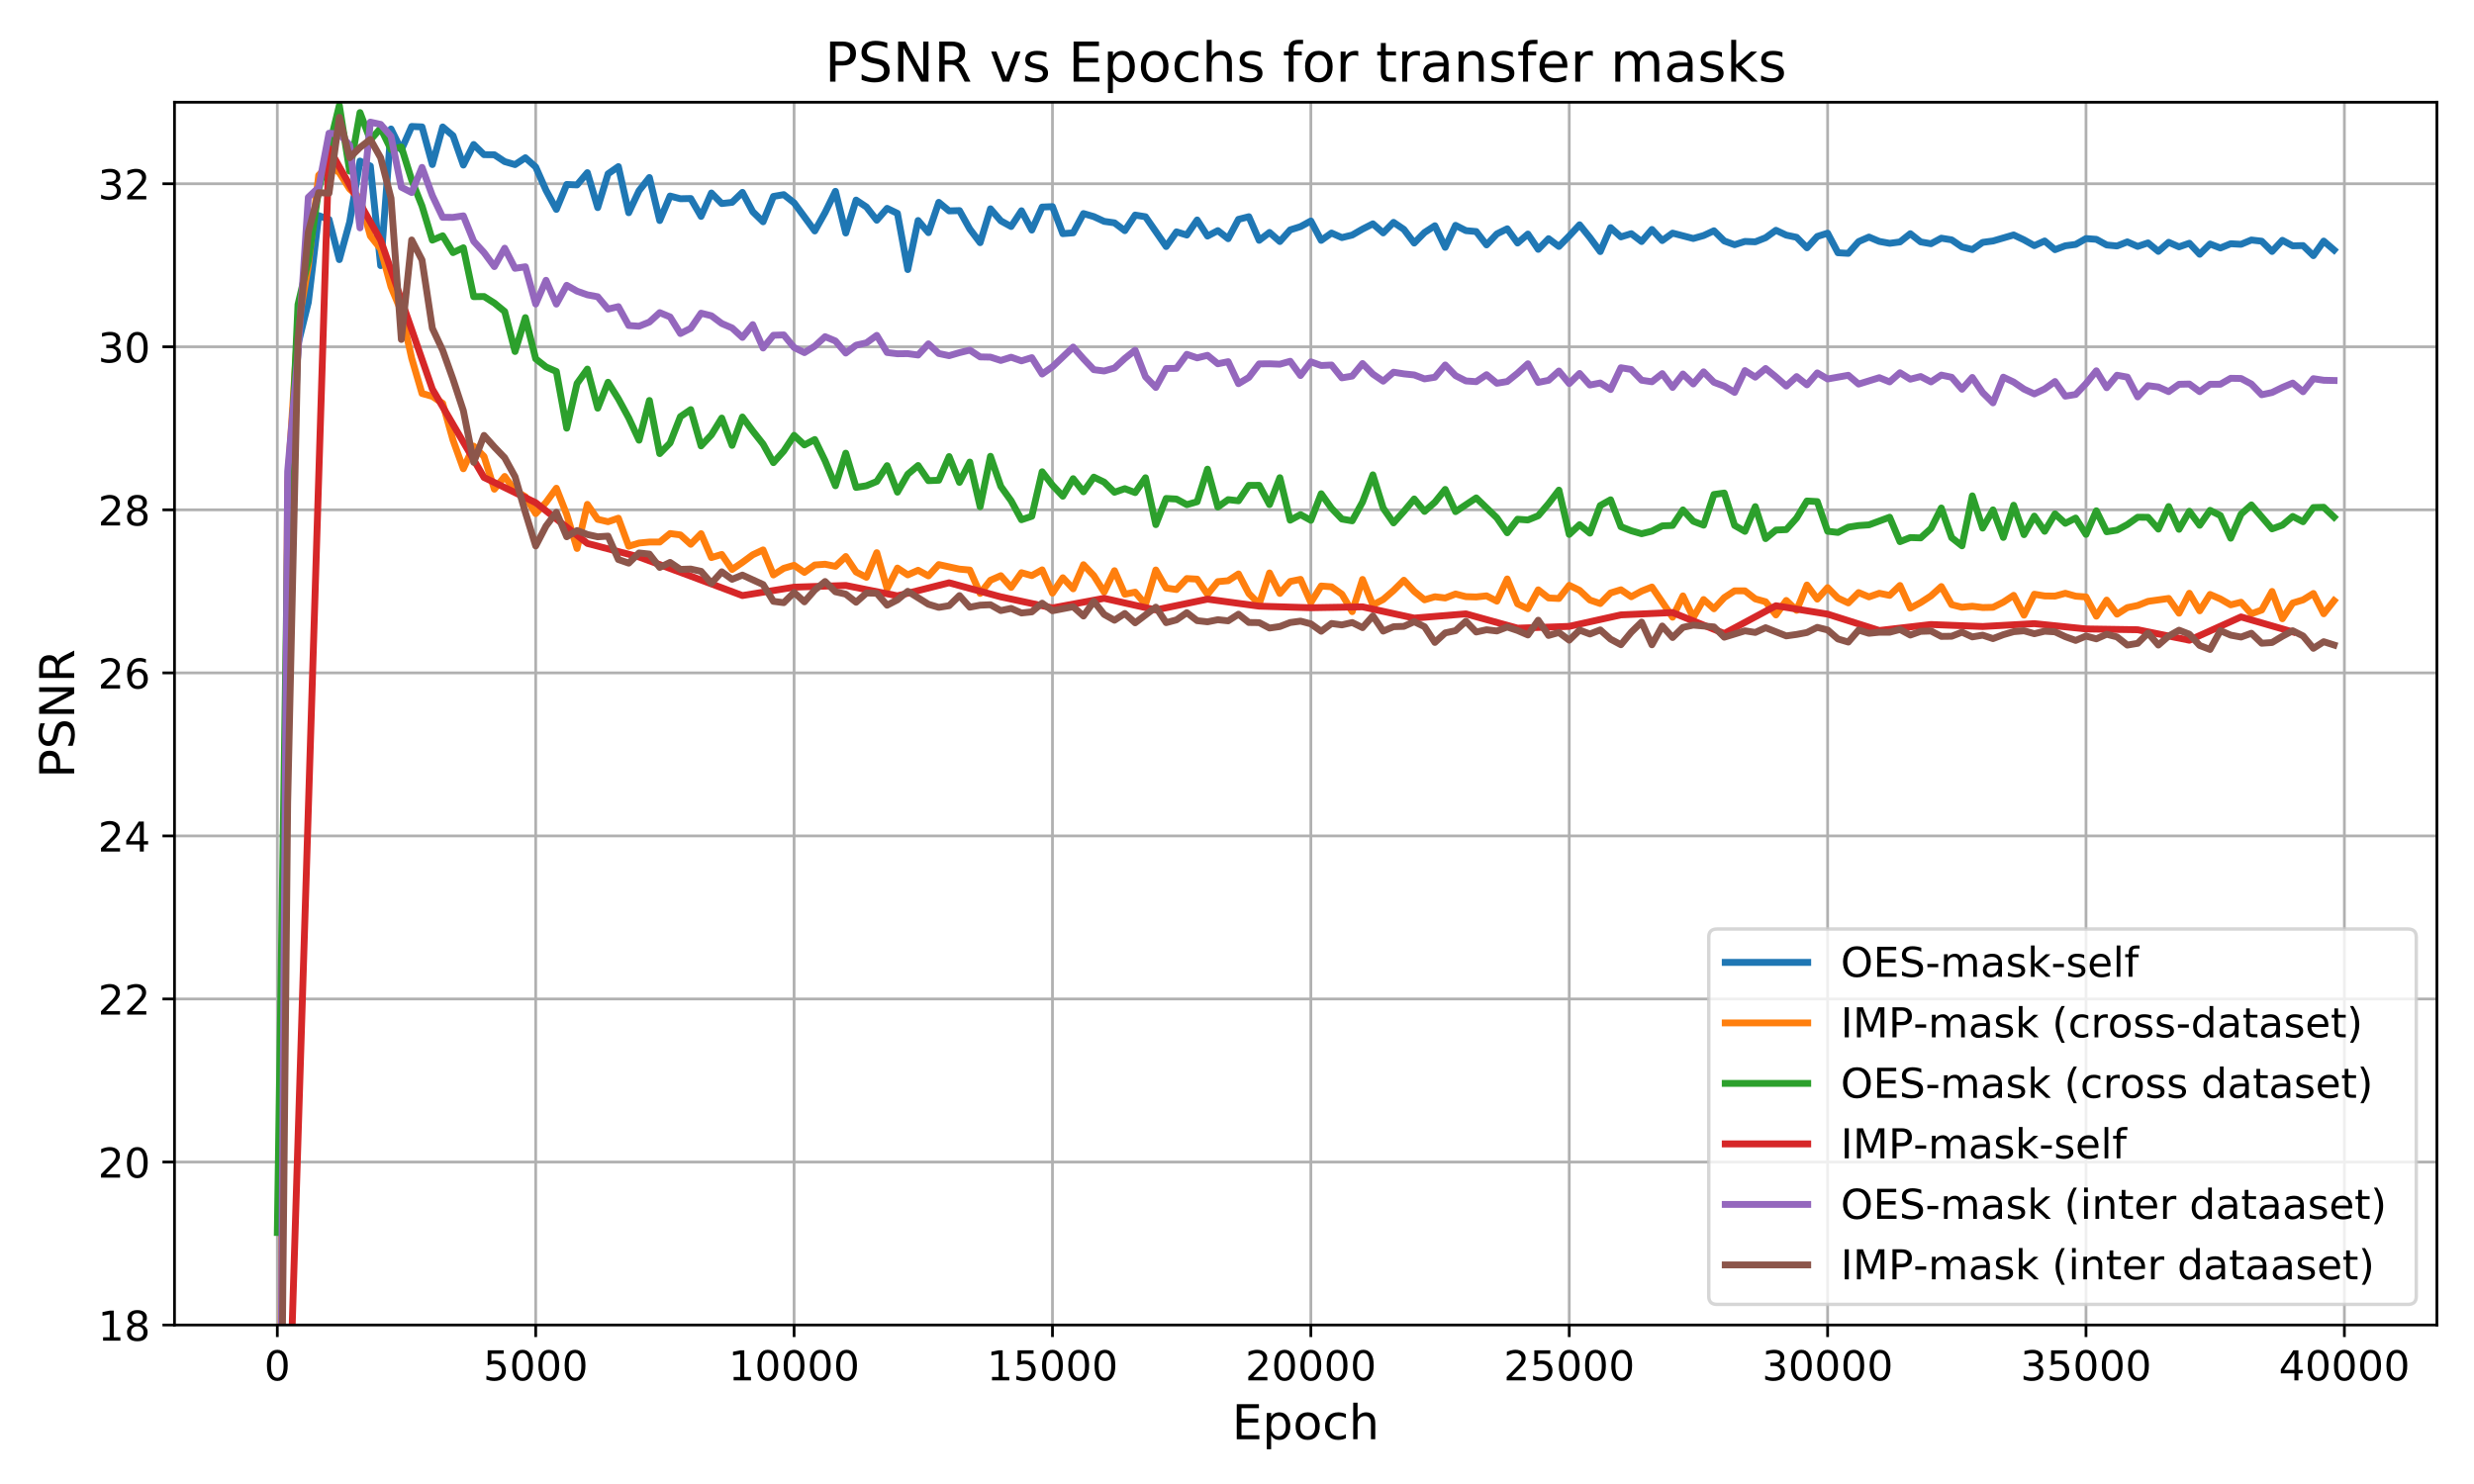 <?xml version="1.0" encoding="utf-8" standalone="no"?>
<!DOCTYPE svg PUBLIC "-//W3C//DTD SVG 1.1//EN"
  "http://www.w3.org/Graphics/SVG/1.1/DTD/svg11.dtd">
<!-- Created with matplotlib (https://matplotlib.org/) -->
<svg height="432pt" version="1.1" viewBox="0 0 720 432" width="720pt" xmlns="http://www.w3.org/2000/svg" xmlns:xlink="http://www.w3.org/1999/xlink">
 <defs>
  <style type="text/css">
*{stroke-linecap:butt;stroke-linejoin:round;}
  </style>
 </defs>
 <g id="figure_1">
  <g id="patch_1">
   <path d="M 0 432 
L 720 432 
L 720 0 
L 0 0 
z
" style="fill:#ffffff;"/>
  </g>
  <g id="axes_1">
   <g id="patch_2">
    <path d="M 50.78 385.72 
L 709.2 385.72 
L 709.2 29.76 
L 50.78 29.76 
z
" style="fill:#ffffff;"/>
   </g>
   <g id="matplotlib.axis_1">
    <g id="xtick_1">
     <g id="line2d_1">
      <path clip-path="url(#pa7eea2442b)" d="M 80.708 385.72 
L 80.708 29.76 
" style="fill:none;stroke:#b0b0b0;stroke-linecap:square;stroke-width:0.8;"/>
     </g>
     <g id="line2d_2">
      <defs>
       <path d="M 0 0 
L 0 3.5 
" id="mea8542bd23" style="stroke:#000000;stroke-width:0.8;"/>
      </defs>
      <g>
       <use style="stroke:#000000;stroke-width:0.8;" x="80.708" xlink:href="#mea8542bd23" y="385.72"/>
      </g>
     </g>
     <g id="text_1">
      <!-- 0 -->
      <defs>
       <path d="M 31.781 66.406 
Q 24.172 66.406 20.328 58.906 
Q 16.5 51.422 16.5 36.375 
Q 16.5 21.391 20.328 13.891 
Q 24.172 6.391 31.781 6.391 
Q 39.453 6.391 43.281 13.891 
Q 47.125 21.391 47.125 36.375 
Q 47.125 51.422 43.281 58.906 
Q 39.453 66.406 31.781 66.406 
z
M 31.781 74.219 
Q 44.047 74.219 50.516 64.516 
Q 56.984 54.828 56.984 36.375 
Q 56.984 17.969 50.516 8.266 
Q 44.047 -1.422 31.781 -1.422 
Q 19.531 -1.422 13.062 8.266 
Q 6.594 17.969 6.594 36.375 
Q 6.594 54.828 13.062 64.516 
Q 19.531 74.219 31.781 74.219 
z
" id="DejaVuSans-48"/>
      </defs>
      <g transform="translate(76.891 401.838)scale(0.12 -0.12)">
       <use xlink:href="#DejaVuSans-48"/>
      </g>
     </g>
    </g>
    <g id="xtick_2">
     <g id="line2d_3">
      <path clip-path="url(#pa7eea2442b)" d="M 155.905 385.72 
L 155.905 29.76 
" style="fill:none;stroke:#b0b0b0;stroke-linecap:square;stroke-width:0.8;"/>
     </g>
     <g id="line2d_4">
      <g>
       <use style="stroke:#000000;stroke-width:0.8;" x="155.905" xlink:href="#mea8542bd23" y="385.72"/>
      </g>
     </g>
     <g id="text_2">
      <!-- 5000 -->
      <defs>
       <path d="M 10.797 72.906 
L 49.516 72.906 
L 49.516 64.594 
L 19.828 64.594 
L 19.828 46.734 
Q 21.969 47.469 24.109 47.828 
Q 26.266 48.188 28.422 48.188 
Q 40.625 48.188 47.75 41.5 
Q 54.891 34.812 54.891 23.391 
Q 54.891 11.625 47.562 5.094 
Q 40.234 -1.422 26.906 -1.422 
Q 22.312 -1.422 17.547 -0.641 
Q 12.797 0.141 7.719 1.703 
L 7.719 11.625 
Q 12.109 9.234 16.797 8.062 
Q 21.484 6.891 26.703 6.891 
Q 35.156 6.891 40.078 11.328 
Q 45.016 15.766 45.016 23.391 
Q 45.016 31 40.078 35.438 
Q 35.156 39.891 26.703 39.891 
Q 22.75 39.891 18.812 39.016 
Q 14.891 38.141 10.797 36.281 
z
" id="DejaVuSans-53"/>
      </defs>
      <g transform="translate(140.635 401.838)scale(0.12 -0.12)">
       <use xlink:href="#DejaVuSans-53"/>
       <use x="63.623" xlink:href="#DejaVuSans-48"/>
       <use x="127.246" xlink:href="#DejaVuSans-48"/>
       <use x="190.869" xlink:href="#DejaVuSans-48"/>
      </g>
     </g>
    </g>
    <g id="xtick_3">
     <g id="line2d_5">
      <path clip-path="url(#pa7eea2442b)" d="M 231.101 385.72 
L 231.101 29.76 
" style="fill:none;stroke:#b0b0b0;stroke-linecap:square;stroke-width:0.8;"/>
     </g>
     <g id="line2d_6">
      <g>
       <use style="stroke:#000000;stroke-width:0.8;" x="231.101" xlink:href="#mea8542bd23" y="385.72"/>
      </g>
     </g>
     <g id="text_3">
      <!-- 10000 -->
      <defs>
       <path d="M 12.406 8.297 
L 28.516 8.297 
L 28.516 63.922 
L 10.984 60.406 
L 10.984 69.391 
L 28.422 72.906 
L 38.281 72.906 
L 38.281 8.297 
L 54.391 8.297 
L 54.391 0 
L 12.406 0 
z
" id="DejaVuSans-49"/>
      </defs>
      <g transform="translate(212.014 401.838)scale(0.12 -0.12)">
       <use xlink:href="#DejaVuSans-49"/>
       <use x="63.623" xlink:href="#DejaVuSans-48"/>
       <use x="127.246" xlink:href="#DejaVuSans-48"/>
       <use x="190.869" xlink:href="#DejaVuSans-48"/>
       <use x="254.492" xlink:href="#DejaVuSans-48"/>
      </g>
     </g>
    </g>
    <g id="xtick_4">
     <g id="line2d_7">
      <path clip-path="url(#pa7eea2442b)" d="M 306.297 385.72 
L 306.297 29.76 
" style="fill:none;stroke:#b0b0b0;stroke-linecap:square;stroke-width:0.8;"/>
     </g>
     <g id="line2d_8">
      <g>
       <use style="stroke:#000000;stroke-width:0.8;" x="306.297" xlink:href="#mea8542bd23" y="385.72"/>
      </g>
     </g>
     <g id="text_4">
      <!-- 15000 -->
      <g transform="translate(287.21 401.838)scale(0.12 -0.12)">
       <use xlink:href="#DejaVuSans-49"/>
       <use x="63.623" xlink:href="#DejaVuSans-53"/>
       <use x="127.246" xlink:href="#DejaVuSans-48"/>
       <use x="190.869" xlink:href="#DejaVuSans-48"/>
       <use x="254.492" xlink:href="#DejaVuSans-48"/>
      </g>
     </g>
    </g>
    <g id="xtick_5">
     <g id="line2d_9">
      <path clip-path="url(#pa7eea2442b)" d="M 381.494 385.72 
L 381.494 29.76 
" style="fill:none;stroke:#b0b0b0;stroke-linecap:square;stroke-width:0.8;"/>
     </g>
     <g id="line2d_10">
      <g>
       <use style="stroke:#000000;stroke-width:0.8;" x="381.494" xlink:href="#mea8542bd23" y="385.72"/>
      </g>
     </g>
     <g id="text_5">
      <!-- 20000 -->
      <defs>
       <path d="M 19.188 8.297 
L 53.609 8.297 
L 53.609 0 
L 7.328 0 
L 7.328 8.297 
Q 12.938 14.109 22.625 23.891 
Q 32.328 33.688 34.812 36.531 
Q 39.547 41.844 41.422 45.531 
Q 43.312 49.219 43.312 52.781 
Q 43.312 58.594 39.234 62.25 
Q 35.156 65.922 28.609 65.922 
Q 23.969 65.922 18.812 64.312 
Q 13.672 62.703 7.812 59.422 
L 7.812 69.391 
Q 13.766 71.781 18.938 73 
Q 24.125 74.219 28.422 74.219 
Q 39.75 74.219 46.484 68.547 
Q 53.219 62.891 53.219 53.422 
Q 53.219 48.922 51.531 44.891 
Q 49.859 40.875 45.406 35.406 
Q 44.188 33.984 37.641 27.219 
Q 31.109 20.453 19.188 8.297 
z
" id="DejaVuSans-50"/>
      </defs>
      <g transform="translate(362.406 401.838)scale(0.12 -0.12)">
       <use xlink:href="#DejaVuSans-50"/>
       <use x="63.623" xlink:href="#DejaVuSans-48"/>
       <use x="127.246" xlink:href="#DejaVuSans-48"/>
       <use x="190.869" xlink:href="#DejaVuSans-48"/>
       <use x="254.492" xlink:href="#DejaVuSans-48"/>
      </g>
     </g>
    </g>
    <g id="xtick_6">
     <g id="line2d_11">
      <path clip-path="url(#pa7eea2442b)" d="M 456.69 385.72 
L 456.69 29.76 
" style="fill:none;stroke:#b0b0b0;stroke-linecap:square;stroke-width:0.8;"/>
     </g>
     <g id="line2d_12">
      <g>
       <use style="stroke:#000000;stroke-width:0.8;" x="456.69" xlink:href="#mea8542bd23" y="385.72"/>
      </g>
     </g>
     <g id="text_6">
      <!-- 25000 -->
      <g transform="translate(437.603 401.838)scale(0.12 -0.12)">
       <use xlink:href="#DejaVuSans-50"/>
       <use x="63.623" xlink:href="#DejaVuSans-53"/>
       <use x="127.246" xlink:href="#DejaVuSans-48"/>
       <use x="190.869" xlink:href="#DejaVuSans-48"/>
       <use x="254.492" xlink:href="#DejaVuSans-48"/>
      </g>
     </g>
    </g>
    <g id="xtick_7">
     <g id="line2d_13">
      <path clip-path="url(#pa7eea2442b)" d="M 531.887 385.72 
L 531.887 29.76 
" style="fill:none;stroke:#b0b0b0;stroke-linecap:square;stroke-width:0.8;"/>
     </g>
     <g id="line2d_14">
      <g>
       <use style="stroke:#000000;stroke-width:0.8;" x="531.887" xlink:href="#mea8542bd23" y="385.72"/>
      </g>
     </g>
     <g id="text_7">
      <!-- 30000 -->
      <defs>
       <path d="M 40.578 39.312 
Q 47.656 37.797 51.625 33 
Q 55.609 28.219 55.609 21.188 
Q 55.609 10.406 48.188 4.484 
Q 40.766 -1.422 27.094 -1.422 
Q 22.516 -1.422 17.656 -0.516 
Q 12.797 0.391 7.625 2.203 
L 7.625 11.719 
Q 11.719 9.328 16.594 8.109 
Q 21.484 6.891 26.812 6.891 
Q 36.078 6.891 40.938 10.547 
Q 45.797 14.203 45.797 21.188 
Q 45.797 27.641 41.281 31.266 
Q 36.766 34.906 28.719 34.906 
L 20.219 34.906 
L 20.219 43.016 
L 29.109 43.016 
Q 36.375 43.016 40.234 45.922 
Q 44.094 48.828 44.094 54.297 
Q 44.094 59.906 40.109 62.906 
Q 36.141 65.922 28.719 65.922 
Q 24.656 65.922 20.016 65.031 
Q 15.375 64.156 9.812 62.312 
L 9.812 71.094 
Q 15.438 72.656 20.344 73.438 
Q 25.25 74.219 29.594 74.219 
Q 40.828 74.219 47.359 69.109 
Q 53.906 64.016 53.906 55.328 
Q 53.906 49.266 50.438 45.094 
Q 46.969 40.922 40.578 39.312 
z
" id="DejaVuSans-51"/>
      </defs>
      <g transform="translate(512.799 401.838)scale(0.12 -0.12)">
       <use xlink:href="#DejaVuSans-51"/>
       <use x="63.623" xlink:href="#DejaVuSans-48"/>
       <use x="127.246" xlink:href="#DejaVuSans-48"/>
       <use x="190.869" xlink:href="#DejaVuSans-48"/>
       <use x="254.492" xlink:href="#DejaVuSans-48"/>
      </g>
     </g>
    </g>
    <g id="xtick_8">
     <g id="line2d_15">
      <path clip-path="url(#pa7eea2442b)" d="M 607.083 385.72 
L 607.083 29.76 
" style="fill:none;stroke:#b0b0b0;stroke-linecap:square;stroke-width:0.8;"/>
     </g>
     <g id="line2d_16">
      <g>
       <use style="stroke:#000000;stroke-width:0.8;" x="607.083" xlink:href="#mea8542bd23" y="385.72"/>
      </g>
     </g>
     <g id="text_8">
      <!-- 35000 -->
      <g transform="translate(587.996 401.838)scale(0.12 -0.12)">
       <use xlink:href="#DejaVuSans-51"/>
       <use x="63.623" xlink:href="#DejaVuSans-53"/>
       <use x="127.246" xlink:href="#DejaVuSans-48"/>
       <use x="190.869" xlink:href="#DejaVuSans-48"/>
       <use x="254.492" xlink:href="#DejaVuSans-48"/>
      </g>
     </g>
    </g>
    <g id="xtick_9">
     <g id="line2d_17">
      <path clip-path="url(#pa7eea2442b)" d="M 682.28 385.72 
L 682.28 29.76 
" style="fill:none;stroke:#b0b0b0;stroke-linecap:square;stroke-width:0.8;"/>
     </g>
     <g id="line2d_18">
      <g>
       <use style="stroke:#000000;stroke-width:0.8;" x="682.28" xlink:href="#mea8542bd23" y="385.72"/>
      </g>
     </g>
     <g id="text_9">
      <!-- 40000 -->
      <defs>
       <path d="M 37.797 64.312 
L 12.891 25.391 
L 37.797 25.391 
z
M 35.203 72.906 
L 47.609 72.906 
L 47.609 25.391 
L 58.016 25.391 
L 58.016 17.188 
L 47.609 17.188 
L 47.609 0 
L 37.797 0 
L 37.797 17.188 
L 4.891 17.188 
L 4.891 26.703 
z
" id="DejaVuSans-52"/>
      </defs>
      <g transform="translate(663.192 401.838)scale(0.12 -0.12)">
       <use xlink:href="#DejaVuSans-52"/>
       <use x="63.623" xlink:href="#DejaVuSans-48"/>
       <use x="127.246" xlink:href="#DejaVuSans-48"/>
       <use x="190.869" xlink:href="#DejaVuSans-48"/>
       <use x="254.492" xlink:href="#DejaVuSans-48"/>
      </g>
     </g>
    </g>
    <g id="text_10">
     <!-- Epoch -->
     <defs>
      <path d="M 9.812 72.906 
L 55.906 72.906 
L 55.906 64.594 
L 19.672 64.594 
L 19.672 43.016 
L 54.391 43.016 
L 54.391 34.719 
L 19.672 34.719 
L 19.672 8.297 
L 56.781 8.297 
L 56.781 0 
L 9.812 0 
z
" id="DejaVuSans-69"/>
      <path d="M 18.109 8.203 
L 18.109 -20.797 
L 9.078 -20.797 
L 9.078 54.688 
L 18.109 54.688 
L 18.109 46.391 
Q 20.953 51.266 25.266 53.625 
Q 29.594 56 35.594 56 
Q 45.562 56 51.781 48.094 
Q 58.016 40.188 58.016 27.297 
Q 58.016 14.406 51.781 6.484 
Q 45.562 -1.422 35.594 -1.422 
Q 29.594 -1.422 25.266 0.953 
Q 20.953 3.328 18.109 8.203 
z
M 48.688 27.297 
Q 48.688 37.203 44.609 42.844 
Q 40.531 48.484 33.406 48.484 
Q 26.266 48.484 22.188 42.844 
Q 18.109 37.203 18.109 27.297 
Q 18.109 17.391 22.188 11.75 
Q 26.266 6.109 33.406 6.109 
Q 40.531 6.109 44.609 11.75 
Q 48.688 17.391 48.688 27.297 
z
" id="DejaVuSans-112"/>
      <path d="M 30.609 48.391 
Q 23.391 48.391 19.188 42.75 
Q 14.984 37.109 14.984 27.297 
Q 14.984 17.484 19.156 11.844 
Q 23.344 6.203 30.609 6.203 
Q 37.797 6.203 41.984 11.859 
Q 46.188 17.531 46.188 27.297 
Q 46.188 37.016 41.984 42.703 
Q 37.797 48.391 30.609 48.391 
z
M 30.609 56 
Q 42.328 56 49.016 48.375 
Q 55.719 40.766 55.719 27.297 
Q 55.719 13.875 49.016 6.219 
Q 42.328 -1.422 30.609 -1.422 
Q 18.844 -1.422 12.172 6.219 
Q 5.516 13.875 5.516 27.297 
Q 5.516 40.766 12.172 48.375 
Q 18.844 56 30.609 56 
z
" id="DejaVuSans-111"/>
      <path d="M 48.781 52.594 
L 48.781 44.188 
Q 44.969 46.297 41.141 47.344 
Q 37.312 48.391 33.406 48.391 
Q 24.656 48.391 19.812 42.844 
Q 14.984 37.312 14.984 27.297 
Q 14.984 17.281 19.812 11.734 
Q 24.656 6.203 33.406 6.203 
Q 37.312 6.203 41.141 7.25 
Q 44.969 8.297 48.781 10.406 
L 48.781 2.094 
Q 45.016 0.344 40.984 -0.531 
Q 36.969 -1.422 32.422 -1.422 
Q 20.062 -1.422 12.781 6.344 
Q 5.516 14.109 5.516 27.297 
Q 5.516 40.672 12.859 48.328 
Q 20.219 56 33.016 56 
Q 37.156 56 41.109 55.141 
Q 45.062 54.297 48.781 52.594 
z
" id="DejaVuSans-99"/>
      <path d="M 54.891 33.016 
L 54.891 0 
L 45.906 0 
L 45.906 32.719 
Q 45.906 40.484 42.875 44.328 
Q 39.844 48.188 33.797 48.188 
Q 26.516 48.188 22.312 43.547 
Q 18.109 38.922 18.109 30.906 
L 18.109 0 
L 9.078 0 
L 9.078 75.984 
L 18.109 75.984 
L 18.109 46.188 
Q 21.344 51.125 25.703 53.562 
Q 30.078 56 35.797 56 
Q 45.219 56 50.047 50.172 
Q 54.891 44.344 54.891 33.016 
z
" id="DejaVuSans-104"/>
     </defs>
     <g transform="translate(358.555 418.972)scale(0.14 -0.14)">
      <use xlink:href="#DejaVuSans-69"/>
      <use x="63.184" xlink:href="#DejaVuSans-112"/>
      <use x="126.66" xlink:href="#DejaVuSans-111"/>
      <use x="187.842" xlink:href="#DejaVuSans-99"/>
      <use x="242.822" xlink:href="#DejaVuSans-104"/>
     </g>
    </g>
   </g>
   <g id="matplotlib.axis_2">
    <g id="ytick_1">
     <g id="line2d_19">
      <path clip-path="url(#pa7eea2442b)" d="M 50.78 385.72 
L 709.2 385.72 
" style="fill:none;stroke:#b0b0b0;stroke-linecap:square;stroke-width:0.8;"/>
     </g>
     <g id="line2d_20">
      <defs>
       <path d="M 0 0 
L -3.5 0 
" id="me8cc6f381f" style="stroke:#000000;stroke-width:0.8;"/>
      </defs>
      <g>
       <use style="stroke:#000000;stroke-width:0.8;" x="50.78" xlink:href="#me8cc6f381f" y="385.72"/>
      </g>
     </g>
     <g id="text_11">
      <!-- 18 -->
      <defs>
       <path d="M 31.781 34.625 
Q 24.75 34.625 20.719 30.859 
Q 16.703 27.094 16.703 20.516 
Q 16.703 13.922 20.719 10.156 
Q 24.75 6.391 31.781 6.391 
Q 38.812 6.391 42.859 10.172 
Q 46.922 13.969 46.922 20.516 
Q 46.922 27.094 42.891 30.859 
Q 38.875 34.625 31.781 34.625 
z
M 21.922 38.812 
Q 15.578 40.375 12.031 44.719 
Q 8.5 49.078 8.5 55.328 
Q 8.5 64.062 14.719 69.141 
Q 20.953 74.219 31.781 74.219 
Q 42.672 74.219 48.875 69.141 
Q 55.078 64.062 55.078 55.328 
Q 55.078 49.078 51.531 44.719 
Q 48 40.375 41.703 38.812 
Q 48.828 37.156 52.797 32.312 
Q 56.781 27.484 56.781 20.516 
Q 56.781 9.906 50.312 4.234 
Q 43.844 -1.422 31.781 -1.422 
Q 19.734 -1.422 13.25 4.234 
Q 6.781 9.906 6.781 20.516 
Q 6.781 27.484 10.781 32.312 
Q 14.797 37.156 21.922 38.812 
z
M 18.312 54.391 
Q 18.312 48.734 21.844 45.562 
Q 25.391 42.391 31.781 42.391 
Q 38.141 42.391 41.719 45.562 
Q 45.312 48.734 45.312 54.391 
Q 45.312 60.062 41.719 63.234 
Q 38.141 66.406 31.781 66.406 
Q 25.391 66.406 21.844 63.234 
Q 18.312 60.062 18.312 54.391 
z
" id="DejaVuSans-56"/>
      </defs>
      <g transform="translate(28.51 390.279)scale(0.12 -0.12)">
       <use xlink:href="#DejaVuSans-49"/>
       <use x="63.623" xlink:href="#DejaVuSans-56"/>
      </g>
     </g>
    </g>
    <g id="ytick_2">
     <g id="line2d_21">
      <path clip-path="url(#pa7eea2442b)" d="M 50.78 338.259 
L 709.2 338.259 
" style="fill:none;stroke:#b0b0b0;stroke-linecap:square;stroke-width:0.8;"/>
     </g>
     <g id="line2d_22">
      <g>
       <use style="stroke:#000000;stroke-width:0.8;" x="50.78" xlink:href="#me8cc6f381f" y="338.259"/>
      </g>
     </g>
     <g id="text_12">
      <!-- 20 -->
      <g transform="translate(28.51 342.818)scale(0.12 -0.12)">
       <use xlink:href="#DejaVuSans-50"/>
       <use x="63.623" xlink:href="#DejaVuSans-48"/>
      </g>
     </g>
    </g>
    <g id="ytick_3">
     <g id="line2d_23">
      <path clip-path="url(#pa7eea2442b)" d="M 50.78 290.797 
L 709.2 290.797 
" style="fill:none;stroke:#b0b0b0;stroke-linecap:square;stroke-width:0.8;"/>
     </g>
     <g id="line2d_24">
      <g>
       <use style="stroke:#000000;stroke-width:0.8;" x="50.78" xlink:href="#me8cc6f381f" y="290.797"/>
      </g>
     </g>
     <g id="text_13">
      <!-- 22 -->
      <g transform="translate(28.51 295.356)scale(0.12 -0.12)">
       <use xlink:href="#DejaVuSans-50"/>
       <use x="63.623" xlink:href="#DejaVuSans-50"/>
      </g>
     </g>
    </g>
    <g id="ytick_4">
     <g id="line2d_25">
      <path clip-path="url(#pa7eea2442b)" d="M 50.78 243.336 
L 709.2 243.336 
" style="fill:none;stroke:#b0b0b0;stroke-linecap:square;stroke-width:0.8;"/>
     </g>
     <g id="line2d_26">
      <g>
       <use style="stroke:#000000;stroke-width:0.8;" x="50.78" xlink:href="#me8cc6f381f" y="243.336"/>
      </g>
     </g>
     <g id="text_14">
      <!-- 24 -->
      <g transform="translate(28.51 247.895)scale(0.12 -0.12)">
       <use xlink:href="#DejaVuSans-50"/>
       <use x="63.623" xlink:href="#DejaVuSans-52"/>
      </g>
     </g>
    </g>
    <g id="ytick_5">
     <g id="line2d_27">
      <path clip-path="url(#pa7eea2442b)" d="M 50.78 195.875 
L 709.2 195.875 
" style="fill:none;stroke:#b0b0b0;stroke-linecap:square;stroke-width:0.8;"/>
     </g>
     <g id="line2d_28">
      <g>
       <use style="stroke:#000000;stroke-width:0.8;" x="50.78" xlink:href="#me8cc6f381f" y="195.875"/>
      </g>
     </g>
     <g id="text_15">
      <!-- 26 -->
      <defs>
       <path d="M 33.016 40.375 
Q 26.375 40.375 22.484 35.828 
Q 18.609 31.297 18.609 23.391 
Q 18.609 15.531 22.484 10.953 
Q 26.375 6.391 33.016 6.391 
Q 39.656 6.391 43.531 10.953 
Q 47.406 15.531 47.406 23.391 
Q 47.406 31.297 43.531 35.828 
Q 39.656 40.375 33.016 40.375 
z
M 52.594 71.297 
L 52.594 62.312 
Q 48.875 64.062 45.094 64.984 
Q 41.312 65.922 37.594 65.922 
Q 27.828 65.922 22.672 59.328 
Q 17.531 52.734 16.797 39.406 
Q 19.672 43.656 24.016 45.922 
Q 28.375 48.188 33.594 48.188 
Q 44.578 48.188 50.953 41.516 
Q 57.328 34.859 57.328 23.391 
Q 57.328 12.156 50.688 5.359 
Q 44.047 -1.422 33.016 -1.422 
Q 20.359 -1.422 13.672 8.266 
Q 6.984 17.969 6.984 36.375 
Q 6.984 53.656 15.188 63.938 
Q 23.391 74.219 37.203 74.219 
Q 40.922 74.219 44.703 73.484 
Q 48.484 72.75 52.594 71.297 
z
" id="DejaVuSans-54"/>
      </defs>
      <g transform="translate(28.51 200.434)scale(0.12 -0.12)">
       <use xlink:href="#DejaVuSans-50"/>
       <use x="63.623" xlink:href="#DejaVuSans-54"/>
      </g>
     </g>
    </g>
    <g id="ytick_6">
     <g id="line2d_29">
      <path clip-path="url(#pa7eea2442b)" d="M 50.78 148.413 
L 709.2 148.413 
" style="fill:none;stroke:#b0b0b0;stroke-linecap:square;stroke-width:0.8;"/>
     </g>
     <g id="line2d_30">
      <g>
       <use style="stroke:#000000;stroke-width:0.8;" x="50.78" xlink:href="#me8cc6f381f" y="148.413"/>
      </g>
     </g>
     <g id="text_16">
      <!-- 28 -->
      <g transform="translate(28.51 152.972)scale(0.12 -0.12)">
       <use xlink:href="#DejaVuSans-50"/>
       <use x="63.623" xlink:href="#DejaVuSans-56"/>
      </g>
     </g>
    </g>
    <g id="ytick_7">
     <g id="line2d_31">
      <path clip-path="url(#pa7eea2442b)" d="M 50.78 100.952 
L 709.2 100.952 
" style="fill:none;stroke:#b0b0b0;stroke-linecap:square;stroke-width:0.8;"/>
     </g>
     <g id="line2d_32">
      <g>
       <use style="stroke:#000000;stroke-width:0.8;" x="50.78" xlink:href="#me8cc6f381f" y="100.952"/>
      </g>
     </g>
     <g id="text_17">
      <!-- 30 -->
      <g transform="translate(28.51 105.511)scale(0.12 -0.12)">
       <use xlink:href="#DejaVuSans-51"/>
       <use x="63.623" xlink:href="#DejaVuSans-48"/>
      </g>
     </g>
    </g>
    <g id="ytick_8">
     <g id="line2d_33">
      <path clip-path="url(#pa7eea2442b)" d="M 50.78 53.491 
L 709.2 53.491 
" style="fill:none;stroke:#b0b0b0;stroke-linecap:square;stroke-width:0.8;"/>
     </g>
     <g id="line2d_34">
      <g>
       <use style="stroke:#000000;stroke-width:0.8;" x="50.78" xlink:href="#me8cc6f381f" y="53.491"/>
      </g>
     </g>
     <g id="text_18">
      <!-- 32 -->
      <g transform="translate(28.51 58.05)scale(0.12 -0.12)">
       <use xlink:href="#DejaVuSans-51"/>
       <use x="63.623" xlink:href="#DejaVuSans-50"/>
      </g>
     </g>
    </g>
    <g id="text_19">
     <!-- PSNR -->
     <defs>
      <path d="M 19.672 64.797 
L 19.672 37.406 
L 32.078 37.406 
Q 38.969 37.406 42.719 40.969 
Q 46.484 44.531 46.484 51.125 
Q 46.484 57.672 42.719 61.234 
Q 38.969 64.797 32.078 64.797 
z
M 9.812 72.906 
L 32.078 72.906 
Q 44.344 72.906 50.609 67.359 
Q 56.891 61.812 56.891 51.125 
Q 56.891 40.328 50.609 34.812 
Q 44.344 29.297 32.078 29.297 
L 19.672 29.297 
L 19.672 0 
L 9.812 0 
z
" id="DejaVuSans-80"/>
      <path d="M 53.516 70.516 
L 53.516 60.891 
Q 47.906 63.578 42.922 64.891 
Q 37.938 66.219 33.297 66.219 
Q 25.25 66.219 20.875 63.094 
Q 16.5 59.969 16.5 54.203 
Q 16.5 49.359 19.406 46.891 
Q 22.312 44.438 30.422 42.922 
L 36.375 41.703 
Q 47.406 39.594 52.656 34.297 
Q 57.906 29 57.906 20.125 
Q 57.906 9.516 50.797 4.047 
Q 43.703 -1.422 29.984 -1.422 
Q 24.812 -1.422 18.969 -0.25 
Q 13.141 0.922 6.891 3.219 
L 6.891 13.375 
Q 12.891 10.016 18.656 8.297 
Q 24.422 6.594 29.984 6.594 
Q 38.422 6.594 43.016 9.906 
Q 47.609 13.234 47.609 19.391 
Q 47.609 24.75 44.312 27.781 
Q 41.016 30.812 33.5 32.328 
L 27.484 33.5 
Q 16.453 35.688 11.516 40.375 
Q 6.594 45.062 6.594 53.422 
Q 6.594 63.094 13.406 68.656 
Q 20.219 74.219 32.172 74.219 
Q 37.312 74.219 42.625 73.281 
Q 47.953 72.359 53.516 70.516 
z
" id="DejaVuSans-83"/>
      <path d="M 9.812 72.906 
L 23.094 72.906 
L 55.422 11.922 
L 55.422 72.906 
L 64.984 72.906 
L 64.984 0 
L 51.703 0 
L 19.391 60.984 
L 19.391 0 
L 9.812 0 
z
" id="DejaVuSans-78"/>
      <path d="M 44.391 34.188 
Q 47.562 33.109 50.562 29.594 
Q 53.562 26.078 56.594 19.922 
L 66.609 0 
L 56 0 
L 46.688 18.703 
Q 43.062 26.031 39.672 28.422 
Q 36.281 30.812 30.422 30.812 
L 19.672 30.812 
L 19.672 0 
L 9.812 0 
L 9.812 72.906 
L 32.078 72.906 
Q 44.578 72.906 50.734 67.672 
Q 56.891 62.453 56.891 51.906 
Q 56.891 45.016 53.688 40.469 
Q 50.484 35.938 44.391 34.188 
z
M 19.672 64.797 
L 19.672 38.922 
L 32.078 38.922 
Q 39.203 38.922 42.844 42.219 
Q 46.484 45.516 46.484 51.906 
Q 46.484 58.297 42.844 61.547 
Q 39.203 64.797 32.078 64.797 
z
" id="DejaVuSans-82"/>
     </defs>
     <g transform="translate(21.598 226.505)rotate(-90)scale(0.14 -0.14)">
      <use xlink:href="#DejaVuSans-80"/>
      <use x="60.303" xlink:href="#DejaVuSans-83"/>
      <use x="123.779" xlink:href="#DejaVuSans-78"/>
      <use x="198.584" xlink:href="#DejaVuSans-82"/>
     </g>
    </g>
   </g>
   <g id="line2d_35">
    <path clip-path="url(#pa7eea2442b)" d="M 81.523 433 
L 83.716 177.579 
L 86.724 100.254 
L 89.732 88.012 
L 92.74 62.766 
L 95.747 63.867 
L 98.755 75.573 
L 101.763 64.643 
L 104.771 46.893 
L 107.779 48.329 
L 110.787 77.326 
L 113.795 37.548 
L 116.802 43.638 
L 119.81 36.812 
L 122.818 36.945 
L 125.826 47.904 
L 128.834 36.957 
L 131.842 39.503 
L 134.85 48.053 
L 137.857 42.067 
L 140.865 45.025 
L 143.873 45.056 
L 146.881 47.046 
L 149.889 47.917 
L 152.897 45.919 
L 155.905 48.613 
L 158.912 55.399 
L 161.92 60.952 
L 164.928 53.701 
L 167.936 53.829 
L 170.944 50.261 
L 173.952 60.434 
L 176.96 50.595 
L 179.967 48.499 
L 182.975 61.925 
L 185.983 55.51 
L 188.991 51.683 
L 191.999 64.199 
L 195.007 57.065 
L 198.015 57.855 
L 201.022 57.788 
L 204.03 62.993 
L 207.038 56.184 
L 210.046 59.25 
L 213.054 58.911 
L 216.062 55.995 
L 219.07 61.627 
L 222.077 64.561 
L 225.085 57.183 
L 228.093 56.66 
L 231.101 59.038 
L 237.117 67.231 
L 240.125 61.864 
L 243.132 55.697 
L 246.14 67.834 
L 249.148 58.246 
L 252.156 60.254 
L 255.164 64.107 
L 258.172 60.652 
L 261.18 62.111 
L 264.187 78.474 
L 267.195 64.193 
L 270.203 67.726 
L 273.211 58.906 
L 276.219 61.393 
L 279.227 61.303 
L 282.235 66.674 
L 285.242 70.647 
L 288.25 60.786 
L 291.258 64.286 
L 294.266 65.942 
L 297.274 61.354 
L 300.282 66.98 
L 303.29 60.28 
L 306.297 60.148 
L 309.305 68.016 
L 312.313 67.781 
L 315.321 62.172 
L 318.329 63.052 
L 321.337 64.443 
L 324.345 64.869 
L 327.352 67.146 
L 330.36 62.607 
L 333.368 63.096 
L 339.384 71.771 
L 342.392 67.491 
L 345.4 68.422 
L 348.407 64.037 
L 351.415 68.717 
L 354.423 67.135 
L 357.431 69.484 
L 360.439 63.851 
L 363.447 63.086 
L 366.455 69.96 
L 369.462 67.661 
L 372.47 70.312 
L 375.478 66.921 
L 378.486 65.975 
L 381.494 64.328 
L 384.502 69.973 
L 387.51 67.835 
L 390.518 69.163 
L 393.525 68.425 
L 396.533 66.69 
L 399.541 65.157 
L 402.549 67.801 
L 405.557 64.73 
L 408.565 66.776 
L 411.573 70.756 
L 414.58 67.68 
L 417.588 65.719 
L 420.596 71.997 
L 423.604 65.596 
L 426.612 67.137 
L 429.62 67.4 
L 432.628 71.295 
L 435.635 68.086 
L 438.643 66.602 
L 441.651 70.743 
L 444.659 68.136 
L 447.667 72.581 
L 450.675 69.482 
L 453.683 71.746 
L 456.69 68.683 
L 459.698 65.441 
L 462.706 69.162 
L 465.714 73.237 
L 468.722 66.267 
L 471.73 68.962 
L 474.738 68.022 
L 477.745 70.313 
L 480.753 66.792 
L 483.761 70.026 
L 486.769 67.863 
L 492.785 69.428 
L 495.793 68.572 
L 498.8 67.178 
L 501.808 70.15 
L 504.816 71.24 
L 507.824 70.28 
L 510.832 70.395 
L 513.84 69.203 
L 516.848 67.035 
L 519.855 68.451 
L 522.863 69.08 
L 525.871 72.134 
L 528.879 68.837 
L 531.887 67.876 
L 534.895 73.579 
L 537.903 73.753 
L 540.91 70.332 
L 543.918 69.01 
L 546.926 70.273 
L 549.934 70.831 
L 552.942 70.429 
L 555.95 68.032 
L 558.958 70.418 
L 561.965 70.952 
L 564.973 69.337 
L 567.981 69.824 
L 570.989 71.883 
L 573.997 72.645 
L 577.005 70.553 
L 580.013 70.152 
L 586.028 68.392 
L 589.036 69.821 
L 592.044 71.506 
L 595.052 70.149 
L 598.06 72.683 
L 601.068 71.544 
L 604.075 71.155 
L 607.083 69.45 
L 610.091 69.668 
L 613.099 71.316 
L 616.107 71.606 
L 619.115 70.411 
L 622.123 71.738 
L 625.13 70.706 
L 628.138 73.179 
L 631.146 70.534 
L 634.154 71.861 
L 637.162 70.805 
L 640.17 74.019 
L 643.178 71.028 
L 646.185 72.191 
L 649.193 70.952 
L 652.201 71.117 
L 655.209 69.868 
L 658.217 70.211 
L 661.225 73.2 
L 664.233 69.955 
L 667.24 71.561 
L 670.248 71.489 
L 673.256 74.422 
L 676.264 70.184 
L 679.272 72.775 
L 679.272 72.775 
" style="fill:none;stroke:#1f77b4;stroke-linecap:square;stroke-width:2;"/>
   </g>
   <g id="line2d_36">
    <path clip-path="url(#pa7eea2442b)" d="M 81.464 433 
L 83.716 140.877 
L 86.724 94.81 
L 89.732 77.342 
L 92.74 51.028 
L 95.747 47.905 
L 98.755 50.265 
L 101.763 55.009 
L 104.771 57.718 
L 107.779 68.699 
L 110.787 72.452 
L 113.795 83.502 
L 116.802 90.714 
L 119.81 104.3 
L 122.818 114.545 
L 125.826 115.384 
L 128.834 117.415 
L 131.842 128.132 
L 134.85 136.459 
L 137.857 129.878 
L 140.865 132.877 
L 143.873 142.407 
L 146.881 138.698 
L 149.889 142.828 
L 152.897 144.595 
L 155.905 149.513 
L 158.912 146.241 
L 161.92 142.127 
L 164.928 149.774 
L 167.936 159.665 
L 170.944 146.826 
L 173.952 151.179 
L 176.96 151.876 
L 179.967 150.848 
L 182.975 159.015 
L 185.983 158.083 
L 188.991 157.793 
L 191.999 157.793 
L 195.007 155.316 
L 198.015 155.715 
L 201.022 158.447 
L 204.03 155.357 
L 207.038 162.306 
L 210.046 161.4 
L 213.054 165.773 
L 216.062 163.714 
L 219.07 161.499 
L 222.077 160.084 
L 225.085 167.372 
L 228.093 165.441 
L 231.101 164.562 
L 234.109 166.627 
L 237.117 164.474 
L 240.125 164.251 
L 243.132 164.862 
L 246.14 162.002 
L 249.148 166.511 
L 252.156 168.054 
L 255.164 160.891 
L 258.172 171.353 
L 261.18 165.364 
L 264.187 167.35 
L 267.195 166.007 
L 270.203 167.645 
L 273.211 164.355 
L 279.227 165.677 
L 282.235 165.947 
L 285.242 172.746 
L 288.25 168.922 
L 291.258 167.587 
L 294.266 170.998 
L 297.274 166.711 
L 300.282 167.562 
L 303.29 165.892 
L 306.297 172.66 
L 309.305 168.187 
L 312.313 171.403 
L 315.321 164.394 
L 318.329 167.577 
L 321.337 172.358 
L 324.345 166.142 
L 327.352 172.983 
L 330.36 172.376 
L 333.368 175.925 
L 336.376 165.929 
L 339.384 171.184 
L 342.392 171.612 
L 345.4 168.42 
L 348.407 168.593 
L 351.415 173.011 
L 354.423 169.318 
L 357.431 169.052 
L 360.439 167.08 
L 363.447 172.785 
L 366.455 175.832 
L 369.462 166.788 
L 372.47 172.753 
L 375.478 169.276 
L 378.486 168.658 
L 381.494 175.407 
L 384.502 170.589 
L 387.51 170.823 
L 390.518 172.972 
L 393.525 178.054 
L 396.533 168.681 
L 399.541 176.1 
L 402.549 174.511 
L 405.557 171.908 
L 408.565 168.91 
L 411.573 172.149 
L 414.58 174.612 
L 417.588 173.715 
L 420.596 174.075 
L 423.604 172.915 
L 426.612 173.687 
L 429.62 173.775 
L 432.628 173.452 
L 435.635 174.998 
L 438.643 168.543 
L 441.651 175.778 
L 444.659 177.22 
L 447.667 171.707 
L 450.675 174.069 
L 453.683 174.223 
L 456.69 170.39 
L 459.698 171.851 
L 462.706 174.675 
L 465.714 175.694 
L 468.722 172.614 
L 471.73 171.684 
L 474.738 173.715 
L 477.745 172.076 
L 480.753 170.885 
L 486.769 179.677 
L 489.777 173.474 
L 492.785 179.763 
L 495.793 174.533 
L 498.8 177.211 
L 501.808 173.966 
L 504.816 171.998 
L 507.824 172.002 
L 510.832 174.34 
L 513.84 175.171 
L 516.848 179.012 
L 519.855 174.795 
L 522.863 177.67 
L 525.871 170.303 
L 528.879 174.401 
L 531.887 171.063 
L 534.895 174.112 
L 537.903 175.513 
L 540.91 172.504 
L 543.918 173.758 
L 546.926 172.702 
L 549.934 173.322 
L 552.942 170.437 
L 555.95 177.04 
L 558.958 175.416 
L 561.965 173.47 
L 564.973 170.747 
L 567.981 176.017 
L 570.989 176.771 
L 573.997 176.472 
L 577.005 176.855 
L 580.013 176.793 
L 583.02 175.296 
L 586.028 173.308 
L 589.036 179.07 
L 592.044 172.986 
L 595.052 173.481 
L 598.06 173.522 
L 601.068 172.703 
L 604.075 173.548 
L 607.083 173.773 
L 610.091 179.37 
L 613.099 174.691 
L 616.107 178.782 
L 619.115 176.871 
L 622.123 176.264 
L 625.13 175.058 
L 631.146 174.208 
L 634.154 178.502 
L 637.162 172.706 
L 640.17 177.81 
L 643.178 173.049 
L 646.185 174.351 
L 649.193 176.075 
L 652.201 175.312 
L 655.209 178.677 
L 658.217 177.574 
L 661.225 172.175 
L 664.233 180.122 
L 667.24 175.547 
L 670.248 174.631 
L 673.256 172.765 
L 676.264 178.666 
L 679.272 174.854 
L 679.272 174.854 
" style="fill:none;stroke:#ff7f0e;stroke-linecap:square;stroke-width:2;"/>
   </g>
   <g id="line2d_37">
    <path clip-path="url(#pa7eea2442b)" d="M 80.708 358.781 
L 83.716 155.427 
L 86.724 88.658 
L 89.732 75.858 
L 92.74 55.204 
L 98.755 30.691 
L 101.763 49.815 
L 104.771 32.776 
L 107.779 40.743 
L 110.787 37.341 
L 113.795 43.538 
L 116.802 42.774 
L 119.81 52.396 
L 122.818 59.965 
L 125.826 69.904 
L 128.834 68.643 
L 131.842 73.536 
L 134.85 72.13 
L 137.857 86.363 
L 140.865 86.314 
L 143.873 88.223 
L 146.881 90.69 
L 149.889 102.323 
L 152.897 92.462 
L 155.905 104.454 
L 158.912 106.824 
L 161.92 108.143 
L 164.928 124.644 
L 167.936 111.629 
L 170.944 107.445 
L 173.952 118.822 
L 176.96 111.279 
L 179.967 116.112 
L 182.975 121.655 
L 185.983 128.149 
L 188.991 116.582 
L 191.999 132.048 
L 195.007 128.955 
L 198.015 121.289 
L 201.022 119.24 
L 204.03 129.807 
L 207.038 126.587 
L 210.046 121.704 
L 213.054 129.648 
L 216.062 121.393 
L 219.07 125.459 
L 222.077 129.273 
L 225.085 134.678 
L 228.093 131.307 
L 231.101 126.732 
L 234.109 129.524 
L 237.117 127.946 
L 240.125 134.144 
L 243.132 141.405 
L 246.14 131.923 
L 249.148 141.894 
L 252.156 141.406 
L 255.164 140.156 
L 258.172 135.553 
L 261.18 143.269 
L 264.187 138.047 
L 267.195 135.511 
L 270.203 139.922 
L 273.211 139.802 
L 276.219 132.908 
L 279.227 140.415 
L 282.235 134.509 
L 285.242 147.513 
L 288.25 132.831 
L 291.258 141.588 
L 294.266 145.78 
L 297.274 151.298 
L 300.282 150.29 
L 303.29 137.333 
L 306.297 141.249 
L 309.305 144.444 
L 312.313 139.347 
L 315.321 143.16 
L 318.329 138.895 
L 321.337 140.347 
L 324.345 143.301 
L 327.352 142.25 
L 330.36 143.397 
L 333.368 139.077 
L 336.376 152.722 
L 339.384 145.107 
L 342.392 145.276 
L 345.4 146.912 
L 348.407 146.05 
L 351.415 136.577 
L 354.423 147.599 
L 357.431 145.446 
L 360.439 145.777 
L 363.447 141.295 
L 366.455 141.281 
L 369.462 146.882 
L 372.47 139.064 
L 375.478 151.427 
L 378.486 149.808 
L 381.494 151.467 
L 384.502 143.731 
L 387.51 147.949 
L 390.518 151.096 
L 393.525 151.616 
L 396.533 146.144 
L 399.541 138.229 
L 402.549 147.923 
L 405.557 152.221 
L 408.565 148.869 
L 411.573 145.252 
L 414.58 148.872 
L 417.588 146.203 
L 420.596 142.472 
L 423.604 148.941 
L 429.62 144.941 
L 435.635 150.752 
L 438.643 155.089 
L 441.651 151.148 
L 444.659 151.369 
L 447.667 150.138 
L 450.675 146.616 
L 453.683 142.673 
L 456.69 155.571 
L 459.698 152.745 
L 462.706 155.206 
L 465.714 147.162 
L 468.722 145.488 
L 471.73 153.322 
L 474.738 154.508 
L 477.745 155.369 
L 480.753 154.622 
L 483.761 153.083 
L 486.769 152.96 
L 489.777 148.439 
L 492.785 151.739 
L 495.793 152.881 
L 498.8 143.946 
L 501.808 143.53 
L 504.816 152.953 
L 507.824 154.681 
L 510.832 147.483 
L 513.84 156.794 
L 516.848 154.298 
L 519.855 154.174 
L 522.863 150.803 
L 525.871 145.844 
L 528.879 146.014 
L 531.887 154.647 
L 534.895 154.993 
L 537.903 153.456 
L 540.91 152.991 
L 543.918 152.788 
L 549.934 150.564 
L 552.942 157.676 
L 555.95 156.483 
L 558.958 156.589 
L 561.965 153.86 
L 564.973 147.885 
L 567.981 156.519 
L 570.989 158.892 
L 573.997 144.351 
L 577.005 153.735 
L 580.013 148.429 
L 583.02 156.45 
L 586.028 147.08 
L 589.036 155.64 
L 592.044 150.243 
L 595.052 154.66 
L 598.06 149.588 
L 601.068 152.336 
L 604.075 150.806 
L 607.083 155.562 
L 610.091 148.699 
L 613.099 154.799 
L 616.107 154.326 
L 619.115 152.704 
L 622.123 150.569 
L 625.13 150.583 
L 628.138 154.024 
L 631.146 147.459 
L 634.154 154.083 
L 637.162 148.832 
L 640.17 152.914 
L 643.178 148.568 
L 646.185 150.063 
L 649.193 156.675 
L 652.201 149.682 
L 655.209 146.985 
L 661.225 153.959 
L 664.233 152.872 
L 667.24 150.336 
L 670.248 151.877 
L 673.256 147.749 
L 676.264 147.667 
L 679.272 150.528 
L 679.272 150.528 
" style="fill:none;stroke:#2ca02c;stroke-linecap:square;stroke-width:2;"/>
   </g>
   <g id="line2d_38">
    <path clip-path="url(#pa7eea2442b)" d="M 83.56 433 
L 95.747 43.197 
L 110.787 69.928 
L 125.826 113.268 
L 140.865 138.99 
L 155.905 146.338 
L 170.944 158.198 
L 185.983 162.144 
L 201.022 167.716 
L 216.062 173.367 
L 231.101 170.927 
L 246.14 170.428 
L 261.18 173.447 
L 276.219 169.648 
L 291.258 173.747 
L 306.297 176.972 
L 321.337 174.174 
L 336.376 177.55 
L 351.415 174.415 
L 366.455 176.457 
L 381.494 176.918 
L 396.533 176.655 
L 411.573 179.933 
L 426.612 178.701 
L 441.651 182.866 
L 456.69 182.341 
L 471.73 178.996 
L 486.769 178.317 
L 501.808 184.414 
L 516.848 176.332 
L 531.887 178.774 
L 546.926 183.54 
L 561.965 181.799 
L 577.005 182.378 
L 592.044 181.545 
L 607.083 183.086 
L 622.123 183.32 
L 637.162 186.377 
L 652.201 179.592 
L 667.24 183.944 
" style="fill:none;stroke:#d62728;stroke-linecap:square;stroke-width:2;"/>
   </g>
   <g id="line2d_39">
    <path clip-path="url(#pa7eea2442b)" d="M 81.548 433 
L 83.716 137.255 
L 86.724 102.842 
L 89.732 57.429 
L 92.74 54.587 
L 95.747 38.78 
L 98.755 39.051 
L 101.763 42.211 
L 104.771 66.332 
L 107.779 35.551 
L 110.787 36.212 
L 113.795 39.688 
L 116.802 54.494 
L 119.81 56.051 
L 122.818 48.729 
L 125.826 56.945 
L 128.834 63.265 
L 131.842 63.278 
L 134.85 62.833 
L 137.857 70.228 
L 140.865 73.527 
L 143.873 77.604 
L 146.881 72.255 
L 149.889 78.111 
L 152.897 77.657 
L 155.905 88.509 
L 158.912 81.593 
L 161.92 88.523 
L 164.928 83.057 
L 167.936 84.765 
L 170.944 85.824 
L 173.952 86.383 
L 176.96 89.979 
L 179.967 89.267 
L 182.975 94.753 
L 185.983 94.961 
L 188.991 93.756 
L 191.999 91.008 
L 195.007 92.262 
L 198.015 97.093 
L 201.022 95.564 
L 204.03 91.168 
L 207.038 91.924 
L 210.046 94.172 
L 213.054 95.468 
L 216.062 98.221 
L 219.07 94.503 
L 222.077 101.31 
L 225.085 97.595 
L 228.093 97.497 
L 231.101 101.162 
L 234.109 102.649 
L 237.117 100.774 
L 240.125 98.007 
L 243.132 99.255 
L 246.14 102.773 
L 249.148 100.485 
L 252.156 99.806 
L 255.164 97.627 
L 258.172 102.609 
L 261.18 102.983 
L 264.187 102.948 
L 267.195 103.351 
L 270.203 100.099 
L 273.211 102.907 
L 276.219 103.543 
L 279.227 102.661 
L 282.235 101.921 
L 285.242 103.896 
L 288.25 103.96 
L 291.258 104.928 
L 294.266 103.991 
L 297.274 105.045 
L 300.282 104.114 
L 303.29 108.883 
L 306.297 106.767 
L 312.313 101.039 
L 315.321 104.453 
L 318.329 107.616 
L 321.337 108 
L 324.345 107.133 
L 327.352 104.343 
L 330.36 101.944 
L 333.368 109.676 
L 336.376 112.786 
L 339.384 107.276 
L 342.392 107.231 
L 345.4 103.148 
L 348.407 104.178 
L 351.415 103.437 
L 354.423 105.897 
L 357.431 105.284 
L 360.439 111.687 
L 363.447 109.873 
L 366.455 105.931 
L 369.462 105.899 
L 372.47 106.021 
L 375.478 105.17 
L 378.486 109.314 
L 381.494 105.326 
L 384.502 106.4 
L 387.51 106.259 
L 390.518 109.992 
L 393.525 109.48 
L 396.533 105.83 
L 399.541 108.9 
L 402.549 110.955 
L 405.557 108.35 
L 408.565 108.833 
L 411.573 109.143 
L 414.58 110.293 
L 417.588 109.816 
L 420.596 106.25 
L 423.604 109.356 
L 426.612 110.892 
L 429.62 111.104 
L 432.628 109.077 
L 435.635 111.572 
L 438.643 111.066 
L 441.651 108.647 
L 444.659 105.899 
L 447.667 111.32 
L 450.675 110.71 
L 453.683 108.009 
L 456.69 111.654 
L 459.698 108.713 
L 462.706 112.082 
L 465.714 111.49 
L 468.722 113.394 
L 471.73 107.052 
L 474.738 107.553 
L 477.745 110.683 
L 480.753 111.135 
L 483.761 108.761 
L 486.769 112.776 
L 489.777 108.878 
L 492.785 111.771 
L 495.793 108.239 
L 498.8 111.289 
L 501.808 112.408 
L 504.816 114.228 
L 507.824 107.873 
L 510.832 109.791 
L 513.84 107.273 
L 516.848 109.719 
L 519.855 112.386 
L 522.863 109.624 
L 525.871 112.029 
L 528.879 108.551 
L 531.887 110.322 
L 537.903 109.247 
L 540.91 111.808 
L 546.926 109.942 
L 549.934 111.168 
L 552.942 108.506 
L 555.95 110.387 
L 558.958 109.606 
L 561.965 111.176 
L 564.973 109.187 
L 567.981 109.822 
L 570.989 113.305 
L 573.997 109.878 
L 577.005 114.282 
L 580.013 117.273 
L 583.02 109.795 
L 586.028 111.218 
L 589.036 113.274 
L 592.044 114.669 
L 595.052 113.231 
L 598.06 111.061 
L 601.068 115.323 
L 604.075 114.829 
L 607.083 111.661 
L 610.091 107.941 
L 613.099 112.861 
L 616.107 109.232 
L 619.115 109.778 
L 622.123 115.537 
L 625.13 112.266 
L 628.138 112.656 
L 631.146 114.005 
L 634.154 111.868 
L 637.162 111.795 
L 640.17 114.012 
L 643.178 111.86 
L 646.185 111.849 
L 649.193 110.121 
L 652.201 110.174 
L 655.209 111.789 
L 658.217 114.911 
L 661.225 114.258 
L 664.233 112.784 
L 667.24 111.512 
L 670.248 114.035 
L 673.256 110.233 
L 676.264 110.695 
L 679.272 110.763 
L 679.272 110.763 
" style="fill:none;stroke:#9467bd;stroke-linecap:square;stroke-width:2;"/>
   </g>
   <g id="line2d_40">
    <path clip-path="url(#pa7eea2442b)" d="M 81.734 433 
L 83.716 233.73 
L 86.724 98.962 
L 89.732 67.624 
L 92.74 56.065 
L 95.747 56.243 
L 98.755 34.152 
L 101.763 45.925 
L 104.771 42.926 
L 107.779 40.581 
L 110.787 45.932 
L 113.795 57.685 
L 116.802 98.815 
L 119.81 69.863 
L 122.818 75.693 
L 125.826 95.557 
L 128.834 101.986 
L 131.842 110.414 
L 134.85 119.55 
L 137.857 134.59 
L 140.865 126.753 
L 143.873 130.125 
L 146.881 133.264 
L 149.889 138.77 
L 152.897 149.187 
L 155.905 158.932 
L 158.912 153.124 
L 161.92 149.126 
L 164.928 156.254 
L 167.936 154.447 
L 170.944 155.595 
L 173.952 156.265 
L 176.96 156.067 
L 179.967 162.884 
L 182.975 163.929 
L 185.983 160.967 
L 188.991 161.299 
L 191.999 165.18 
L 195.007 163.719 
L 198.015 165.751 
L 201.022 165.653 
L 204.03 166.315 
L 207.038 169.782 
L 210.046 166.454 
L 213.054 168.635 
L 216.062 167.413 
L 222.077 170.161 
L 225.085 175.054 
L 228.093 175.441 
L 231.101 172.466 
L 234.109 175.199 
L 237.117 171.754 
L 240.125 169.281 
L 243.132 172.269 
L 246.14 172.951 
L 249.148 175.316 
L 252.156 172.631 
L 255.164 172.695 
L 258.172 176.177 
L 261.18 174.62 
L 264.187 172.138 
L 270.203 175.905 
L 273.211 176.812 
L 276.219 176.32 
L 279.227 173.385 
L 282.235 176.76 
L 285.242 176.169 
L 288.25 176.043 
L 291.258 177.74 
L 294.266 177.109 
L 297.274 178.443 
L 300.282 178.118 
L 303.29 175.589 
L 306.297 177.789 
L 312.313 176.621 
L 315.321 179.326 
L 318.329 175.055 
L 321.337 178.861 
L 324.345 180.549 
L 327.352 178.59 
L 330.36 181.307 
L 336.376 176.747 
L 339.384 181.256 
L 342.392 180.451 
L 345.4 178.359 
L 348.407 180.678 
L 351.415 181.013 
L 354.423 180.406 
L 357.431 180.728 
L 360.439 178.801 
L 363.447 181.211 
L 366.455 181.25 
L 369.462 182.826 
L 372.47 182.387 
L 375.478 181.219 
L 378.486 180.813 
L 381.494 181.609 
L 384.502 183.762 
L 387.51 181.501 
L 390.518 181.914 
L 393.525 181.219 
L 396.533 182.711 
L 399.541 179.28 
L 402.549 183.717 
L 405.557 182.435 
L 408.565 182.338 
L 411.573 180.98 
L 414.58 182.442 
L 417.588 187.012 
L 420.596 184.239 
L 423.604 183.594 
L 426.612 180.845 
L 429.62 183.982 
L 432.628 183.321 
L 435.635 183.676 
L 438.643 182.525 
L 441.651 183.543 
L 444.659 184.843 
L 447.667 180.55 
L 450.675 184.984 
L 453.683 184.119 
L 456.69 186.355 
L 459.698 183.432 
L 462.706 184.564 
L 465.714 183.373 
L 468.722 186.061 
L 471.73 187.682 
L 474.738 184.033 
L 477.745 181.095 
L 480.753 187.701 
L 483.761 182.239 
L 486.769 185.581 
L 489.777 182.635 
L 492.785 181.972 
L 498.8 182.499 
L 501.808 185.491 
L 507.824 183.636 
L 510.832 184.106 
L 513.84 182.73 
L 519.855 185.112 
L 522.863 184.691 
L 525.871 184.125 
L 528.879 182.631 
L 531.887 183.384 
L 534.895 186.009 
L 537.903 186.906 
L 540.91 183.418 
L 543.918 184.362 
L 546.926 184.043 
L 549.934 184.05 
L 552.942 183.238 
L 555.95 184.87 
L 558.958 183.792 
L 561.965 183.693 
L 564.973 185.256 
L 567.981 185.218 
L 570.989 184.03 
L 573.997 185.404 
L 577.005 184.899 
L 580.013 185.905 
L 583.02 184.757 
L 586.028 183.882 
L 589.036 183.623 
L 592.044 184.479 
L 595.052 183.748 
L 598.06 183.931 
L 601.068 185.344 
L 604.075 186.431 
L 607.083 185.161 
L 610.091 185.969 
L 613.099 184.635 
L 616.107 185.412 
L 619.115 187.789 
L 622.123 187.276 
L 625.13 184.278 
L 628.138 187.779 
L 631.146 185.164 
L 634.154 183.454 
L 637.162 184.619 
L 640.17 187.908 
L 643.178 189.059 
L 646.185 183.587 
L 649.193 184.89 
L 652.201 185.449 
L 655.209 184.346 
L 658.217 187.25 
L 661.225 187.04 
L 664.233 185.223 
L 667.24 183.616 
L 670.248 185.131 
L 673.256 188.729 
L 676.264 186.805 
L 679.272 187.766 
L 679.272 187.766 
" style="fill:none;stroke:#8c564b;stroke-linecap:square;stroke-width:2;"/>
   </g>
   <g id="patch_3">
    <path d="M 50.78 385.72 
L 50.78 29.76 
" style="fill:none;stroke:#000000;stroke-linecap:square;stroke-linejoin:miter;stroke-width:0.8;"/>
   </g>
   <g id="patch_4">
    <path d="M 709.2 385.72 
L 709.2 29.76 
" style="fill:none;stroke:#000000;stroke-linecap:square;stroke-linejoin:miter;stroke-width:0.8;"/>
   </g>
   <g id="patch_5">
    <path d="M 50.78 385.72 
L 709.2 385.72 
" style="fill:none;stroke:#000000;stroke-linecap:square;stroke-linejoin:miter;stroke-width:0.8;"/>
   </g>
   <g id="patch_6">
    <path d="M 50.78 29.76 
L 709.2 29.76 
" style="fill:none;stroke:#000000;stroke-linecap:square;stroke-linejoin:miter;stroke-width:0.8;"/>
   </g>
   <g id="text_20">
    <!-- PSNR vs Epochs for transfer masks -->
    <defs>
     <path id="DejaVuSans-32"/>
     <path d="M 2.984 54.688 
L 12.5 54.688 
L 29.594 8.797 
L 46.688 54.688 
L 56.203 54.688 
L 35.688 0 
L 23.484 0 
z
" id="DejaVuSans-118"/>
     <path d="M 44.281 53.078 
L 44.281 44.578 
Q 40.484 46.531 36.375 47.5 
Q 32.281 48.484 27.875 48.484 
Q 21.188 48.484 17.844 46.438 
Q 14.5 44.391 14.5 40.281 
Q 14.5 37.156 16.891 35.375 
Q 19.281 33.594 26.516 31.984 
L 29.594 31.297 
Q 39.156 29.25 43.188 25.516 
Q 47.219 21.781 47.219 15.094 
Q 47.219 7.469 41.188 3.016 
Q 35.156 -1.422 24.609 -1.422 
Q 20.219 -1.422 15.453 -0.562 
Q 10.688 0.297 5.422 2 
L 5.422 11.281 
Q 10.406 8.688 15.234 7.391 
Q 20.062 6.109 24.812 6.109 
Q 31.156 6.109 34.562 8.281 
Q 37.984 10.453 37.984 14.406 
Q 37.984 18.062 35.516 20.016 
Q 33.062 21.969 24.703 23.781 
L 21.578 24.516 
Q 13.234 26.266 9.516 29.906 
Q 5.812 33.547 5.812 39.891 
Q 5.812 47.609 11.281 51.797 
Q 16.75 56 26.812 56 
Q 31.781 56 36.172 55.266 
Q 40.578 54.547 44.281 53.078 
z
" id="DejaVuSans-115"/>
     <path d="M 37.109 75.984 
L 37.109 68.5 
L 28.516 68.5 
Q 23.688 68.5 21.797 66.547 
Q 19.922 64.594 19.922 59.516 
L 19.922 54.688 
L 34.719 54.688 
L 34.719 47.703 
L 19.922 47.703 
L 19.922 0 
L 10.891 0 
L 10.891 47.703 
L 2.297 47.703 
L 2.297 54.688 
L 10.891 54.688 
L 10.891 58.5 
Q 10.891 67.625 15.141 71.797 
Q 19.391 75.984 28.609 75.984 
z
" id="DejaVuSans-102"/>
     <path d="M 41.109 46.297 
Q 39.594 47.172 37.812 47.578 
Q 36.031 48 33.891 48 
Q 26.266 48 22.188 43.047 
Q 18.109 38.094 18.109 28.812 
L 18.109 0 
L 9.078 0 
L 9.078 54.688 
L 18.109 54.688 
L 18.109 46.188 
Q 20.953 51.172 25.484 53.578 
Q 30.031 56 36.531 56 
Q 37.453 56 38.578 55.875 
Q 39.703 55.766 41.062 55.516 
z
" id="DejaVuSans-114"/>
     <path d="M 18.312 70.219 
L 18.312 54.688 
L 36.812 54.688 
L 36.812 47.703 
L 18.312 47.703 
L 18.312 18.016 
Q 18.312 11.328 20.141 9.422 
Q 21.969 7.516 27.594 7.516 
L 36.812 7.516 
L 36.812 0 
L 27.594 0 
Q 17.188 0 13.234 3.875 
Q 9.281 7.766 9.281 18.016 
L 9.281 47.703 
L 2.688 47.703 
L 2.688 54.688 
L 9.281 54.688 
L 9.281 70.219 
z
" id="DejaVuSans-116"/>
     <path d="M 34.281 27.484 
Q 23.391 27.484 19.188 25 
Q 14.984 22.516 14.984 16.5 
Q 14.984 11.719 18.141 8.906 
Q 21.297 6.109 26.703 6.109 
Q 34.188 6.109 38.703 11.406 
Q 43.219 16.703 43.219 25.484 
L 43.219 27.484 
z
M 52.203 31.203 
L 52.203 0 
L 43.219 0 
L 43.219 8.297 
Q 40.141 3.328 35.547 0.953 
Q 30.953 -1.422 24.312 -1.422 
Q 15.922 -1.422 10.953 3.297 
Q 6 8.016 6 15.922 
Q 6 25.141 12.172 29.828 
Q 18.359 34.516 30.609 34.516 
L 43.219 34.516 
L 43.219 35.406 
Q 43.219 41.609 39.141 45 
Q 35.062 48.391 27.688 48.391 
Q 23 48.391 18.547 47.266 
Q 14.109 46.141 10.016 43.891 
L 10.016 52.203 
Q 14.938 54.109 19.578 55.047 
Q 24.219 56 28.609 56 
Q 40.484 56 46.344 49.844 
Q 52.203 43.703 52.203 31.203 
z
" id="DejaVuSans-97"/>
     <path d="M 54.891 33.016 
L 54.891 0 
L 45.906 0 
L 45.906 32.719 
Q 45.906 40.484 42.875 44.328 
Q 39.844 48.188 33.797 48.188 
Q 26.516 48.188 22.312 43.547 
Q 18.109 38.922 18.109 30.906 
L 18.109 0 
L 9.078 0 
L 9.078 54.688 
L 18.109 54.688 
L 18.109 46.188 
Q 21.344 51.125 25.703 53.562 
Q 30.078 56 35.797 56 
Q 45.219 56 50.047 50.172 
Q 54.891 44.344 54.891 33.016 
z
" id="DejaVuSans-110"/>
     <path d="M 56.203 29.594 
L 56.203 25.203 
L 14.891 25.203 
Q 15.484 15.922 20.484 11.062 
Q 25.484 6.203 34.422 6.203 
Q 39.594 6.203 44.453 7.469 
Q 49.312 8.734 54.109 11.281 
L 54.109 2.781 
Q 49.266 0.734 44.188 -0.344 
Q 39.109 -1.422 33.891 -1.422 
Q 20.797 -1.422 13.156 6.188 
Q 5.516 13.812 5.516 26.812 
Q 5.516 40.234 12.766 48.109 
Q 20.016 56 32.328 56 
Q 43.359 56 49.781 48.891 
Q 56.203 41.797 56.203 29.594 
z
M 47.219 32.234 
Q 47.125 39.594 43.094 43.984 
Q 39.062 48.391 32.422 48.391 
Q 24.906 48.391 20.391 44.141 
Q 15.875 39.891 15.188 32.172 
z
" id="DejaVuSans-101"/>
     <path d="M 52 44.188 
Q 55.375 50.25 60.062 53.125 
Q 64.75 56 71.094 56 
Q 79.641 56 84.281 50.016 
Q 88.922 44.047 88.922 33.016 
L 88.922 0 
L 79.891 0 
L 79.891 32.719 
Q 79.891 40.578 77.094 44.375 
Q 74.312 48.188 68.609 48.188 
Q 61.625 48.188 57.562 43.547 
Q 53.516 38.922 53.516 30.906 
L 53.516 0 
L 44.484 0 
L 44.484 32.719 
Q 44.484 40.625 41.703 44.406 
Q 38.922 48.188 33.109 48.188 
Q 26.219 48.188 22.156 43.531 
Q 18.109 38.875 18.109 30.906 
L 18.109 0 
L 9.078 0 
L 9.078 54.688 
L 18.109 54.688 
L 18.109 46.188 
Q 21.188 51.219 25.484 53.609 
Q 29.781 56 35.688 56 
Q 41.656 56 45.828 52.969 
Q 50 49.953 52 44.188 
z
" id="DejaVuSans-109"/>
     <path d="M 9.078 75.984 
L 18.109 75.984 
L 18.109 31.109 
L 44.922 54.688 
L 56.391 54.688 
L 27.391 29.109 
L 57.625 0 
L 45.906 0 
L 18.109 26.703 
L 18.109 0 
L 9.078 0 
z
" id="DejaVuSans-107"/>
    </defs>
    <g transform="translate(240.009 23.76)scale(0.16 -0.16)">
     <use xlink:href="#DejaVuSans-80"/>
     <use x="60.303" xlink:href="#DejaVuSans-83"/>
     <use x="123.779" xlink:href="#DejaVuSans-78"/>
     <use x="198.584" xlink:href="#DejaVuSans-82"/>
     <use x="268.066" xlink:href="#DejaVuSans-32"/>
     <use x="299.854" xlink:href="#DejaVuSans-118"/>
     <use x="359.033" xlink:href="#DejaVuSans-115"/>
     <use x="411.133" xlink:href="#DejaVuSans-32"/>
     <use x="442.92" xlink:href="#DejaVuSans-69"/>
     <use x="506.104" xlink:href="#DejaVuSans-112"/>
     <use x="569.58" xlink:href="#DejaVuSans-111"/>
     <use x="630.762" xlink:href="#DejaVuSans-99"/>
     <use x="685.742" xlink:href="#DejaVuSans-104"/>
     <use x="749.121" xlink:href="#DejaVuSans-115"/>
     <use x="801.221" xlink:href="#DejaVuSans-32"/>
     <use x="833.008" xlink:href="#DejaVuSans-102"/>
     <use x="868.213" xlink:href="#DejaVuSans-111"/>
     <use x="929.395" xlink:href="#DejaVuSans-114"/>
     <use x="970.508" xlink:href="#DejaVuSans-32"/>
     <use x="1002.295" xlink:href="#DejaVuSans-116"/>
     <use x="1041.504" xlink:href="#DejaVuSans-114"/>
     <use x="1082.617" xlink:href="#DejaVuSans-97"/>
     <use x="1143.896" xlink:href="#DejaVuSans-110"/>
     <use x="1207.275" xlink:href="#DejaVuSans-115"/>
     <use x="1259.375" xlink:href="#DejaVuSans-102"/>
     <use x="1294.58" xlink:href="#DejaVuSans-101"/>
     <use x="1356.104" xlink:href="#DejaVuSans-114"/>
     <use x="1397.217" xlink:href="#DejaVuSans-32"/>
     <use x="1429.004" xlink:href="#DejaVuSans-109"/>
     <use x="1526.416" xlink:href="#DejaVuSans-97"/>
     <use x="1587.695" xlink:href="#DejaVuSans-115"/>
     <use x="1639.795" xlink:href="#DejaVuSans-107"/>
     <use x="1697.705" xlink:href="#DejaVuSans-115"/>
    </g>
   </g>
   <g id="legend_1">
    <g id="patch_7">
     <path d="M 499.693 379.72 
L 700.8 379.72 
Q 703.2 379.72 703.2 377.32 
L 703.2 272.837 
Q 703.2 270.438 700.8 270.438 
L 499.693 270.438 
Q 497.293 270.438 497.293 272.837 
L 497.293 377.32 
Q 497.293 379.72 499.693 379.72 
z
" style="fill:#ffffff;opacity:0.8;stroke:#cccccc;stroke-linejoin:miter;"/>
    </g>
    <g id="line2d_41">
     <path d="M 502.093 280.156 
L 526.093 280.156 
" style="fill:none;stroke:#1f77b4;stroke-linecap:square;stroke-width:2;"/>
    </g>
    <g id="line2d_42"/>
    <g id="text_21">
     <!-- OES-mask-self  -->
     <defs>
      <path d="M 39.406 66.219 
Q 28.656 66.219 22.328 58.203 
Q 16.016 50.203 16.016 36.375 
Q 16.016 22.609 22.328 14.594 
Q 28.656 6.594 39.406 6.594 
Q 50.141 6.594 56.422 14.594 
Q 62.703 22.609 62.703 36.375 
Q 62.703 50.203 56.422 58.203 
Q 50.141 66.219 39.406 66.219 
z
M 39.406 74.219 
Q 54.734 74.219 63.906 63.938 
Q 73.094 53.656 73.094 36.375 
Q 73.094 19.141 63.906 8.859 
Q 54.734 -1.422 39.406 -1.422 
Q 24.031 -1.422 14.812 8.828 
Q 5.609 19.094 5.609 36.375 
Q 5.609 53.656 14.812 63.938 
Q 24.031 74.219 39.406 74.219 
z
" id="DejaVuSans-79"/>
      <path d="M 4.891 31.391 
L 31.203 31.391 
L 31.203 23.391 
L 4.891 23.391 
z
" id="DejaVuSans-45"/>
      <path d="M 9.422 75.984 
L 18.406 75.984 
L 18.406 0 
L 9.422 0 
z
" id="DejaVuSans-108"/>
     </defs>
     <g transform="translate(535.693 284.356)scale(0.12 -0.12)">
      <use xlink:href="#DejaVuSans-79"/>
      <use x="78.711" xlink:href="#DejaVuSans-69"/>
      <use x="141.895" xlink:href="#DejaVuSans-83"/>
      <use x="205.371" xlink:href="#DejaVuSans-45"/>
      <use x="241.455" xlink:href="#DejaVuSans-109"/>
      <use x="338.867" xlink:href="#DejaVuSans-97"/>
      <use x="400.146" xlink:href="#DejaVuSans-115"/>
      <use x="452.246" xlink:href="#DejaVuSans-107"/>
      <use x="510.156" xlink:href="#DejaVuSans-45"/>
      <use x="546.24" xlink:href="#DejaVuSans-115"/>
      <use x="598.34" xlink:href="#DejaVuSans-101"/>
      <use x="659.863" xlink:href="#DejaVuSans-108"/>
      <use x="687.646" xlink:href="#DejaVuSans-102"/>
      <use x="722.852" xlink:href="#DejaVuSans-32"/>
     </g>
    </g>
    <g id="line2d_43">
     <path d="M 502.093 297.769 
L 526.093 297.769 
" style="fill:none;stroke:#ff7f0e;stroke-linecap:square;stroke-width:2;"/>
    </g>
    <g id="line2d_44"/>
    <g id="text_22">
     <!-- IMP-mask (cross-dataset) -->
     <defs>
      <path d="M 9.812 72.906 
L 19.672 72.906 
L 19.672 0 
L 9.812 0 
z
" id="DejaVuSans-73"/>
      <path d="M 9.812 72.906 
L 24.516 72.906 
L 43.109 23.297 
L 61.812 72.906 
L 76.516 72.906 
L 76.516 0 
L 66.891 0 
L 66.891 64.016 
L 48.094 14.016 
L 38.188 14.016 
L 19.391 64.016 
L 19.391 0 
L 9.812 0 
z
" id="DejaVuSans-77"/>
      <path d="M 31 75.875 
Q 24.469 64.656 21.281 53.656 
Q 18.109 42.672 18.109 31.391 
Q 18.109 20.125 21.312 9.062 
Q 24.516 -2 31 -13.188 
L 23.188 -13.188 
Q 15.875 -1.703 12.234 9.375 
Q 8.594 20.453 8.594 31.391 
Q 8.594 42.281 12.203 53.312 
Q 15.828 64.359 23.188 75.875 
z
" id="DejaVuSans-40"/>
      <path d="M 45.406 46.391 
L 45.406 75.984 
L 54.391 75.984 
L 54.391 0 
L 45.406 0 
L 45.406 8.203 
Q 42.578 3.328 38.25 0.953 
Q 33.938 -1.422 27.875 -1.422 
Q 17.969 -1.422 11.734 6.484 
Q 5.516 14.406 5.516 27.297 
Q 5.516 40.188 11.734 48.094 
Q 17.969 56 27.875 56 
Q 33.938 56 38.25 53.625 
Q 42.578 51.266 45.406 46.391 
z
M 14.797 27.297 
Q 14.797 17.391 18.875 11.75 
Q 22.953 6.109 30.078 6.109 
Q 37.203 6.109 41.297 11.75 
Q 45.406 17.391 45.406 27.297 
Q 45.406 37.203 41.297 42.844 
Q 37.203 48.484 30.078 48.484 
Q 22.953 48.484 18.875 42.844 
Q 14.797 37.203 14.797 27.297 
z
" id="DejaVuSans-100"/>
      <path d="M 8.016 75.875 
L 15.828 75.875 
Q 23.141 64.359 26.781 53.312 
Q 30.422 42.281 30.422 31.391 
Q 30.422 20.453 26.781 9.375 
Q 23.141 -1.703 15.828 -13.188 
L 8.016 -13.188 
Q 14.5 -2 17.703 9.062 
Q 20.906 20.125 20.906 31.391 
Q 20.906 42.672 17.703 53.656 
Q 14.5 64.656 8.016 75.875 
z
" id="DejaVuSans-41"/>
     </defs>
     <g transform="translate(535.693 301.969)scale(0.12 -0.12)">
      <use xlink:href="#DejaVuSans-73"/>
      <use x="29.492" xlink:href="#DejaVuSans-77"/>
      <use x="115.771" xlink:href="#DejaVuSans-80"/>
      <use x="176.043" xlink:href="#DejaVuSans-45"/>
      <use x="212.127" xlink:href="#DejaVuSans-109"/>
      <use x="309.539" xlink:href="#DejaVuSans-97"/>
      <use x="370.818" xlink:href="#DejaVuSans-115"/>
      <use x="422.918" xlink:href="#DejaVuSans-107"/>
      <use x="480.828" xlink:href="#DejaVuSans-32"/>
      <use x="512.615" xlink:href="#DejaVuSans-40"/>
      <use x="551.629" xlink:href="#DejaVuSans-99"/>
      <use x="606.609" xlink:href="#DejaVuSans-114"/>
      <use x="647.691" xlink:href="#DejaVuSans-111"/>
      <use x="708.873" xlink:href="#DejaVuSans-115"/>
      <use x="760.973" xlink:href="#DejaVuSans-115"/>
      <use x="813.072" xlink:href="#DejaVuSans-45"/>
      <use x="849.156" xlink:href="#DejaVuSans-100"/>
      <use x="912.633" xlink:href="#DejaVuSans-97"/>
      <use x="973.912" xlink:href="#DejaVuSans-116"/>
      <use x="1013.121" xlink:href="#DejaVuSans-97"/>
      <use x="1074.4" xlink:href="#DejaVuSans-115"/>
      <use x="1126.5" xlink:href="#DejaVuSans-101"/>
      <use x="1188.023" xlink:href="#DejaVuSans-116"/>
      <use x="1227.232" xlink:href="#DejaVuSans-41"/>
     </g>
    </g>
    <g id="line2d_45">
     <path d="M 502.093 315.383 
L 526.093 315.383 
" style="fill:none;stroke:#2ca02c;stroke-linecap:square;stroke-width:2;"/>
    </g>
    <g id="line2d_46"/>
    <g id="text_23">
     <!-- OES-mask (cross dataset)  -->
     <g transform="translate(535.693 319.583)scale(0.12 -0.12)">
      <use xlink:href="#DejaVuSans-79"/>
      <use x="78.711" xlink:href="#DejaVuSans-69"/>
      <use x="141.895" xlink:href="#DejaVuSans-83"/>
      <use x="205.371" xlink:href="#DejaVuSans-45"/>
      <use x="241.455" xlink:href="#DejaVuSans-109"/>
      <use x="338.867" xlink:href="#DejaVuSans-97"/>
      <use x="400.146" xlink:href="#DejaVuSans-115"/>
      <use x="452.246" xlink:href="#DejaVuSans-107"/>
      <use x="510.156" xlink:href="#DejaVuSans-32"/>
      <use x="541.943" xlink:href="#DejaVuSans-40"/>
      <use x="580.957" xlink:href="#DejaVuSans-99"/>
      <use x="635.938" xlink:href="#DejaVuSans-114"/>
      <use x="677.02" xlink:href="#DejaVuSans-111"/>
      <use x="738.201" xlink:href="#DejaVuSans-115"/>
      <use x="790.301" xlink:href="#DejaVuSans-115"/>
      <use x="842.4" xlink:href="#DejaVuSans-32"/>
      <use x="874.188" xlink:href="#DejaVuSans-100"/>
      <use x="937.664" xlink:href="#DejaVuSans-97"/>
      <use x="998.943" xlink:href="#DejaVuSans-116"/>
      <use x="1038.152" xlink:href="#DejaVuSans-97"/>
      <use x="1099.432" xlink:href="#DejaVuSans-115"/>
      <use x="1151.531" xlink:href="#DejaVuSans-101"/>
      <use x="1213.055" xlink:href="#DejaVuSans-116"/>
      <use x="1252.264" xlink:href="#DejaVuSans-41"/>
      <use x="1291.277" xlink:href="#DejaVuSans-32"/>
     </g>
    </g>
    <g id="line2d_47">
     <path d="M 502.093 332.997 
L 526.093 332.997 
" style="fill:none;stroke:#d62728;stroke-linecap:square;stroke-width:2;"/>
    </g>
    <g id="line2d_48"/>
    <g id="text_24">
     <!-- IMP-mask-self -->
     <g transform="translate(535.693 337.197)scale(0.12 -0.12)">
      <use xlink:href="#DejaVuSans-73"/>
      <use x="29.492" xlink:href="#DejaVuSans-77"/>
      <use x="115.771" xlink:href="#DejaVuSans-80"/>
      <use x="176.043" xlink:href="#DejaVuSans-45"/>
      <use x="212.127" xlink:href="#DejaVuSans-109"/>
      <use x="309.539" xlink:href="#DejaVuSans-97"/>
      <use x="370.818" xlink:href="#DejaVuSans-115"/>
      <use x="422.918" xlink:href="#DejaVuSans-107"/>
      <use x="480.828" xlink:href="#DejaVuSans-45"/>
      <use x="516.912" xlink:href="#DejaVuSans-115"/>
      <use x="569.012" xlink:href="#DejaVuSans-101"/>
      <use x="630.535" xlink:href="#DejaVuSans-108"/>
      <use x="658.318" xlink:href="#DejaVuSans-102"/>
     </g>
    </g>
    <g id="line2d_49">
     <path d="M 502.093 350.611 
L 526.093 350.611 
" style="fill:none;stroke:#9467bd;stroke-linecap:square;stroke-width:2;"/>
    </g>
    <g id="line2d_50"/>
    <g id="text_25">
     <!-- OES-mask (inter dataaset)  -->
     <defs>
      <path d="M 9.422 54.688 
L 18.406 54.688 
L 18.406 0 
L 9.422 0 
z
M 9.422 75.984 
L 18.406 75.984 
L 18.406 64.594 
L 9.422 64.594 
z
" id="DejaVuSans-105"/>
     </defs>
     <g transform="translate(535.693 354.811)scale(0.12 -0.12)">
      <use xlink:href="#DejaVuSans-79"/>
      <use x="78.711" xlink:href="#DejaVuSans-69"/>
      <use x="141.895" xlink:href="#DejaVuSans-83"/>
      <use x="205.371" xlink:href="#DejaVuSans-45"/>
      <use x="241.455" xlink:href="#DejaVuSans-109"/>
      <use x="338.867" xlink:href="#DejaVuSans-97"/>
      <use x="400.146" xlink:href="#DejaVuSans-115"/>
      <use x="452.246" xlink:href="#DejaVuSans-107"/>
      <use x="510.156" xlink:href="#DejaVuSans-32"/>
      <use x="541.943" xlink:href="#DejaVuSans-40"/>
      <use x="580.957" xlink:href="#DejaVuSans-105"/>
      <use x="608.74" xlink:href="#DejaVuSans-110"/>
      <use x="672.119" xlink:href="#DejaVuSans-116"/>
      <use x="711.328" xlink:href="#DejaVuSans-101"/>
      <use x="772.852" xlink:href="#DejaVuSans-114"/>
      <use x="813.965" xlink:href="#DejaVuSans-32"/>
      <use x="845.752" xlink:href="#DejaVuSans-100"/>
      <use x="909.229" xlink:href="#DejaVuSans-97"/>
      <use x="970.508" xlink:href="#DejaVuSans-116"/>
      <use x="1009.717" xlink:href="#DejaVuSans-97"/>
      <use x="1070.996" xlink:href="#DejaVuSans-97"/>
      <use x="1132.275" xlink:href="#DejaVuSans-115"/>
      <use x="1184.375" xlink:href="#DejaVuSans-101"/>
      <use x="1245.898" xlink:href="#DejaVuSans-116"/>
      <use x="1285.107" xlink:href="#DejaVuSans-41"/>
      <use x="1324.121" xlink:href="#DejaVuSans-32"/>
     </g>
    </g>
    <g id="line2d_51">
     <path d="M 502.093 368.224 
L 526.093 368.224 
" style="fill:none;stroke:#8c564b;stroke-linecap:square;stroke-width:2;"/>
    </g>
    <g id="line2d_52"/>
    <g id="text_26">
     <!-- IMP-mask (inter dataaset) -->
     <g transform="translate(535.693 372.424)scale(0.12 -0.12)">
      <use xlink:href="#DejaVuSans-73"/>
      <use x="29.492" xlink:href="#DejaVuSans-77"/>
      <use x="115.771" xlink:href="#DejaVuSans-80"/>
      <use x="176.043" xlink:href="#DejaVuSans-45"/>
      <use x="212.127" xlink:href="#DejaVuSans-109"/>
      <use x="309.539" xlink:href="#DejaVuSans-97"/>
      <use x="370.818" xlink:href="#DejaVuSans-115"/>
      <use x="422.918" xlink:href="#DejaVuSans-107"/>
      <use x="480.828" xlink:href="#DejaVuSans-32"/>
      <use x="512.615" xlink:href="#DejaVuSans-40"/>
      <use x="551.629" xlink:href="#DejaVuSans-105"/>
      <use x="579.412" xlink:href="#DejaVuSans-110"/>
      <use x="642.791" xlink:href="#DejaVuSans-116"/>
      <use x="682" xlink:href="#DejaVuSans-101"/>
      <use x="743.523" xlink:href="#DejaVuSans-114"/>
      <use x="784.637" xlink:href="#DejaVuSans-32"/>
      <use x="816.424" xlink:href="#DejaVuSans-100"/>
      <use x="879.9" xlink:href="#DejaVuSans-97"/>
      <use x="941.18" xlink:href="#DejaVuSans-116"/>
      <use x="980.389" xlink:href="#DejaVuSans-97"/>
      <use x="1041.668" xlink:href="#DejaVuSans-97"/>
      <use x="1102.947" xlink:href="#DejaVuSans-115"/>
      <use x="1155.047" xlink:href="#DejaVuSans-101"/>
      <use x="1216.57" xlink:href="#DejaVuSans-116"/>
      <use x="1255.779" xlink:href="#DejaVuSans-41"/>
     </g>
    </g>
   </g>
  </g>
 </g>
 <defs>
  <clipPath id="pa7eea2442b">
   <rect height="355.96" width="658.42" x="50.78" y="29.76"/>
  </clipPath>
 </defs>
</svg>
